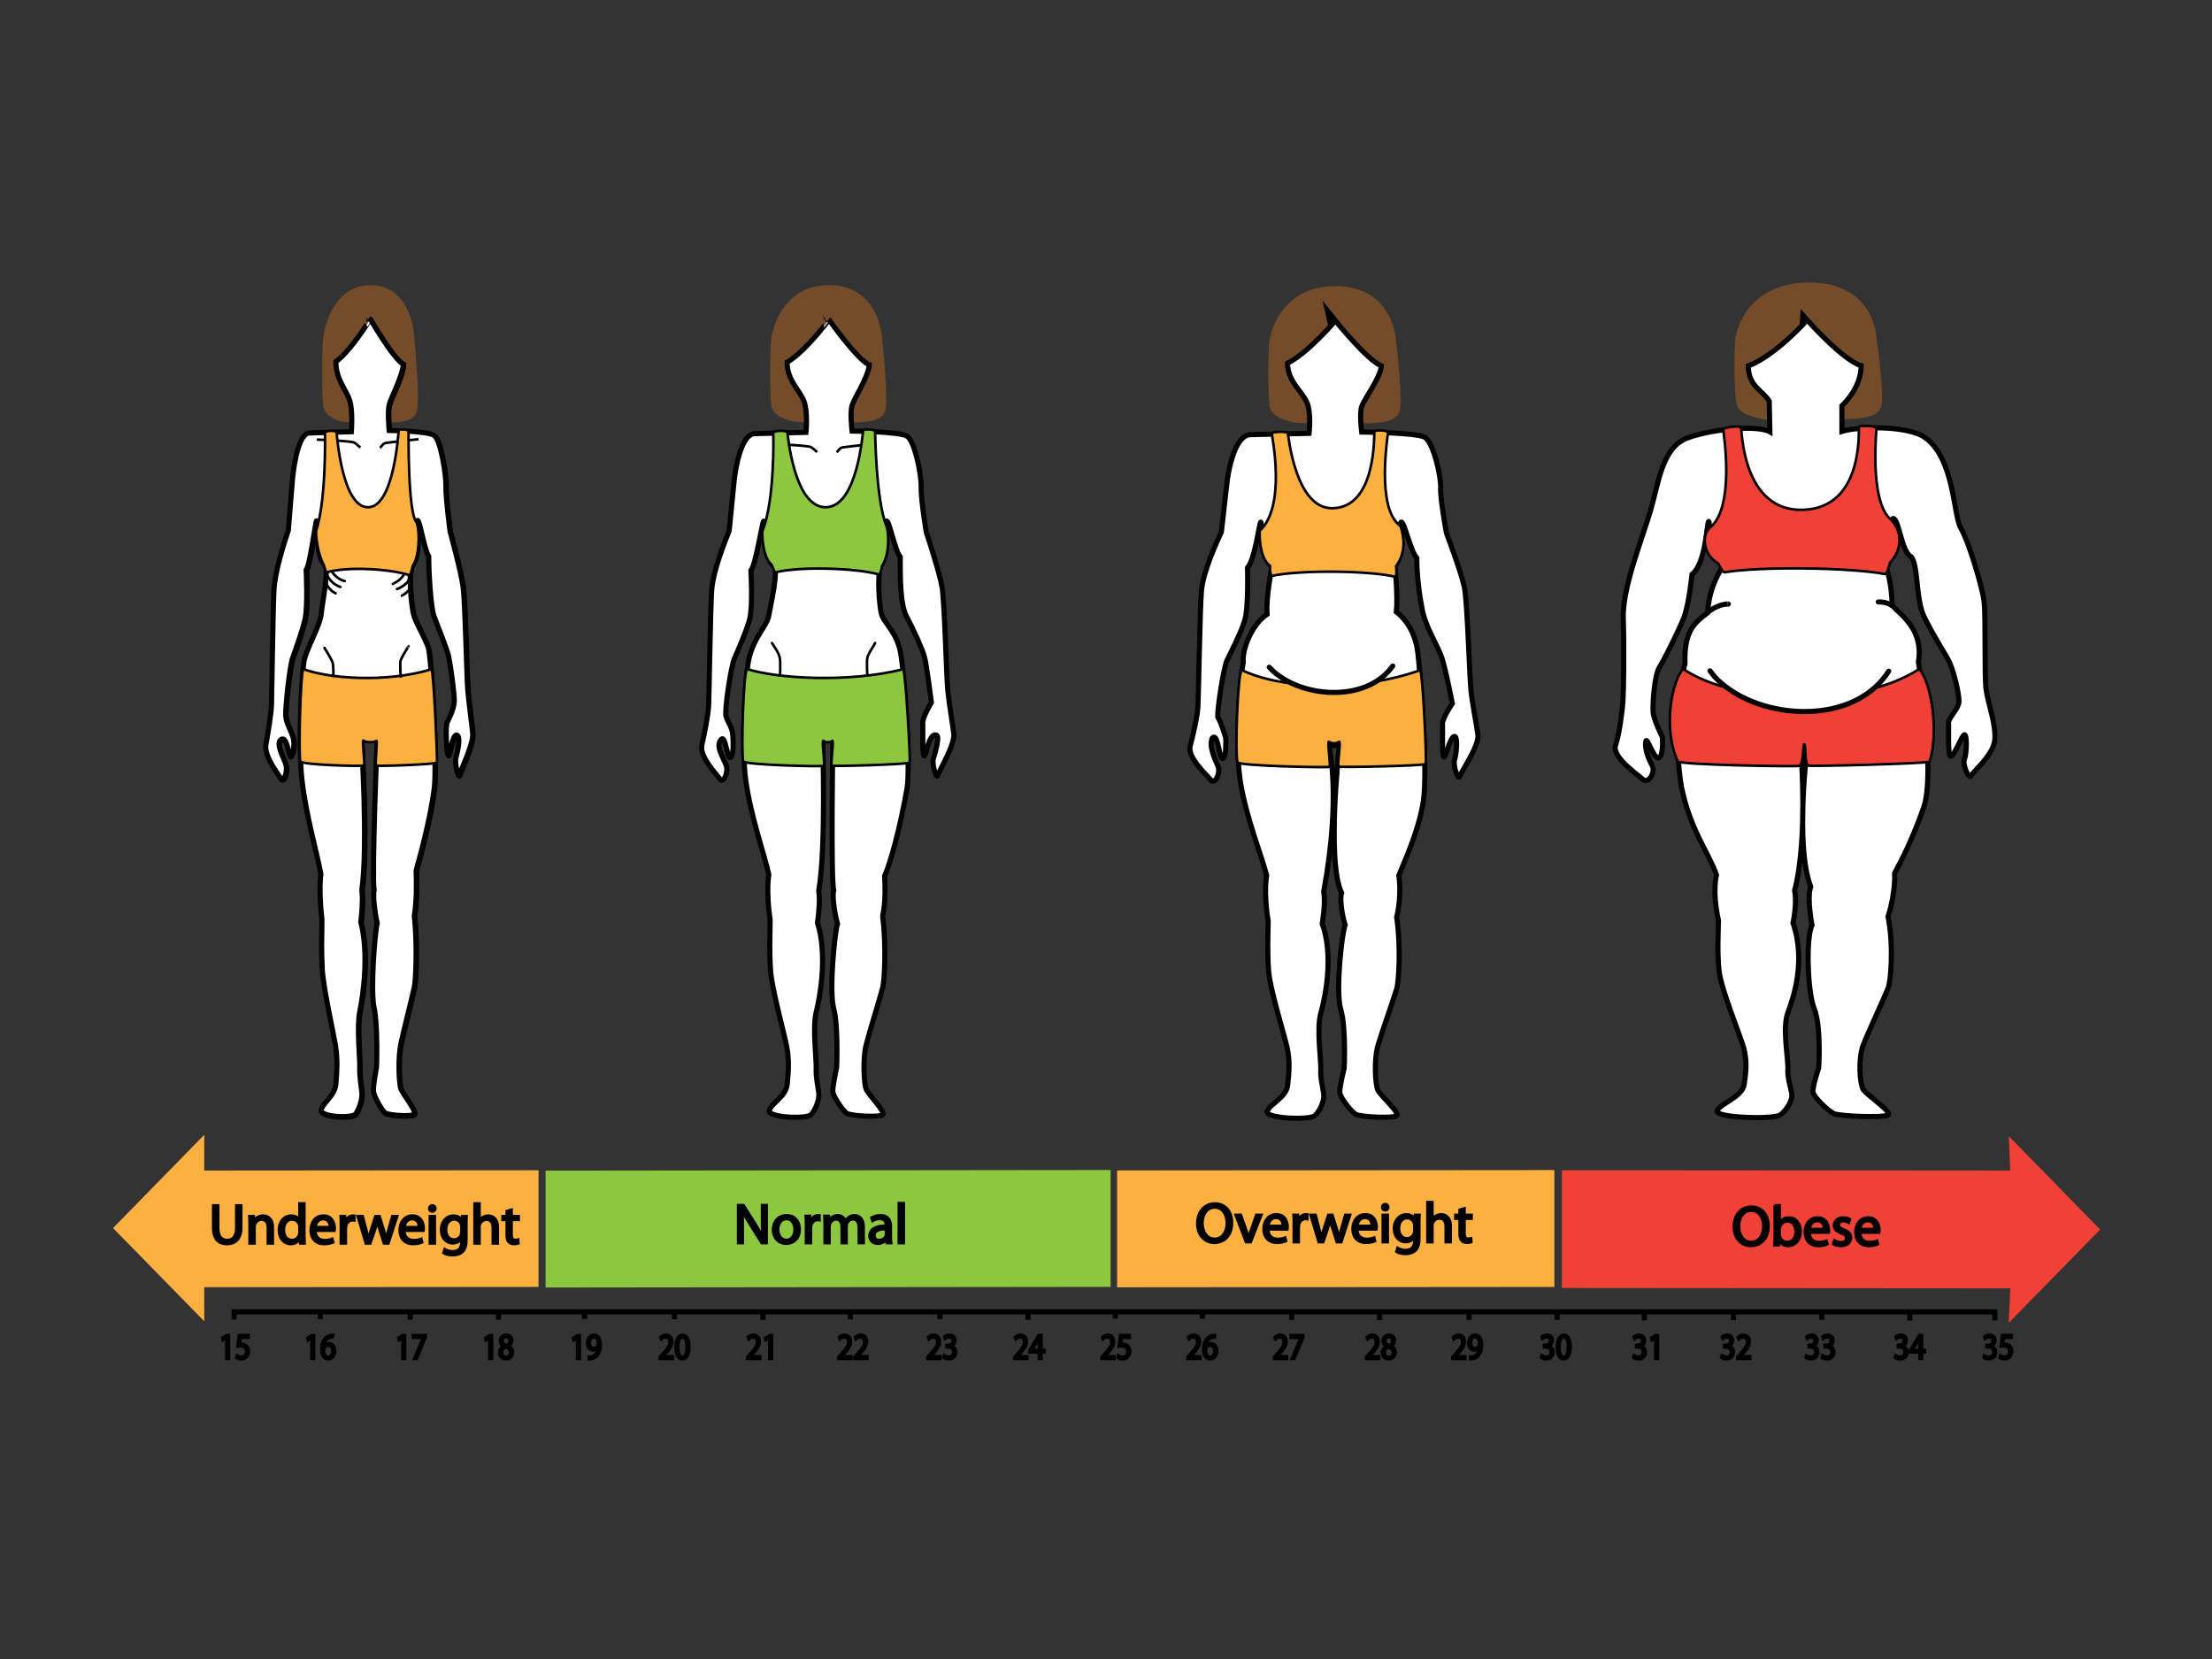 <?xml version="1.0" encoding="utf-8"?>
<!-- Generator: Adobe Illustrator 16.0.0, SVG Export Plug-In . SVG Version: 6.00 Build 0)  -->
<!DOCTYPE svg PUBLIC "-//W3C//DTD SVG 1.1//EN" "http://www.w3.org/Graphics/SVG/1.1/DTD/svg11.dtd">
<svg version="1.1" xmlns="http://www.w3.org/2000/svg" xmlns:xlink="http://www.w3.org/1999/xlink" x="0px" y="0px" width="864px"
	 height="648px" viewBox="0 0 864 648" enable-background="new 0 0 864 648" xml:space="preserve">
<rect x="0" y="0" width="864" height="648" fill="#333333" stroke="none"/>
<g id="ruler">
	<g id="numbers">
		<path stroke="#000000" stroke-miterlimit="10" d="M88.401,522.663h-0.024l-1.381,0.872l-0.208-0.958l1.736-1.086h0.917v9.293
			h-1.039V522.663z"/>
		<path stroke="#000000" stroke-miterlimit="10" d="M97.079,522.548h-3.031l-0.306,2.388c0.183-0.028,0.354-0.043,0.648-0.043
			c0.623,0,1.222,0.143,1.711,0.5c0.624,0.4,1.137,1.216,1.137,2.374c0,1.815-1.234,3.174-2.958,3.174
			c-0.868,0-1.589-0.286-1.98-0.572l0.269-0.958c0.33,0.229,0.978,0.516,1.711,0.516c1.002,0,1.882-0.772,1.87-2.017
			c0-1.201-0.697-2.044-2.273-2.044c-0.464,0-0.819,0.043-1.112,0.085l0.514-4.46h3.801V522.548z"/>
		<g>
			<path stroke="#000000" stroke-miterlimit="10" d="M121.651,522.663h-0.024l-1.381,0.872l-0.208-0.958l1.736-1.086h0.917v9.293
				h-1.039V522.663z"/>
			<path stroke="#000000" stroke-miterlimit="10" d="M130.121,522.376c-0.22-0.014-0.501,0.015-0.807,0.072
				c-1.699,0.314-2.579,1.744-2.762,3.288h0.024c0.379-0.601,1.051-1.087,1.931-1.087c1.405,0,2.396,1.201,2.396,3.003
				c0,1.716-0.99,3.288-2.652,3.288c-1.687,0-2.799-1.544-2.799-3.96c0-1.83,0.55-3.274,1.344-4.189
				c0.66-0.758,1.54-1.229,2.542-1.373c0.318-0.057,0.586-0.071,0.782-0.071V522.376z M129.815,527.739
				c0-1.33-0.647-2.131-1.638-2.131c-0.648,0-1.259,0.458-1.552,1.144c-0.061,0.144-0.11,0.314-0.11,0.544
				c0.012,1.529,0.623,2.673,1.76,2.673C129.192,529.968,129.815,529.068,129.815,527.739z"/>
		</g>
		<g>
			<path stroke="#000000" stroke-miterlimit="10" d="M157.163,522.663h-0.024l-1.381,0.872l-0.208-0.958l1.736-1.086h0.917v9.293
				h-1.039V522.663z"/>
			<path stroke="#000000" stroke-miterlimit="10" d="M166.257,521.491v0.829l-3.459,8.464h-1.112l3.447-8.221v-0.029h-3.887v-1.043
				H166.257z"/>
		</g>
		<g>
			<path stroke="#000000" stroke-miterlimit="10" d="M191.139,522.663h-0.024l-1.381,0.872l-0.208-0.958l1.736-1.086h0.917v9.293
				h-1.039V522.663z"/>
			<path stroke="#000000" stroke-miterlimit="10" d="M196.541,525.894c-0.892-0.486-1.271-1.287-1.271-2.088
				c0-1.473,1.063-2.473,2.469-2.473c1.54,0,2.322,1.115,2.322,2.287c0,0.786-0.342,1.645-1.32,2.173v0.043
				c0.99,0.458,1.601,1.287,1.601,2.402c0,1.63-1.186,2.702-2.701,2.702c-1.662,0-2.665-1.144-2.665-2.502
				c0-1.173,0.599-2.016,1.577-2.502L196.541,525.894z M199.254,528.368c0-1.115-0.672-1.673-1.748-2.03
				c-0.929,0.314-1.43,1.044-1.43,1.93c-0.037,0.93,0.574,1.759,1.589,1.759C198.631,530.026,199.254,529.326,199.254,528.368z
				 M196.297,523.721c-0.012,0.929,0.599,1.43,1.515,1.715c0.685-0.271,1.21-0.843,1.21-1.687c0-0.743-0.378-1.516-1.344-1.516
				C196.786,522.234,196.297,522.92,196.297,523.721z"/>
		</g>
		<g>
			<path stroke="#000000" stroke-miterlimit="10" d="M225.425,522.663H225.4l-1.381,0.872l-0.208-0.958l1.736-1.086h0.917v9.293
				h-1.039V522.663z"/>
			<path stroke="#000000" stroke-miterlimit="10" d="M229.984,529.897c0.232,0.029,0.501,0,0.868-0.043
				c0.624-0.1,1.21-0.386,1.662-0.9c0.526-0.558,0.905-1.373,1.051-2.459h-0.037c-0.44,0.629-1.076,0.986-1.882,0.986
				c-1.417,0-2.334-1.258-2.334-2.845c0-1.759,1.088-3.303,2.713-3.303s2.628,1.529,2.628,3.932c0,2.03-0.587,3.46-1.369,4.346
				c-0.611,0.701-1.454,1.13-2.31,1.244c-0.391,0.071-0.733,0.086-0.99,0.071V529.897z M230.375,524.564
				c0,1.158,0.599,1.974,1.528,1.974c0.721,0,1.283-0.415,1.564-0.973c0.061-0.129,0.098-0.257,0.098-0.472
				c0-1.587-0.501-2.803-1.638-2.803C231.023,522.291,230.375,523.235,230.375,524.564z"/>
		</g>
		<g>
			<path stroke="#000000" stroke-miterlimit="10" d="M257.7,530.784v-0.772l0.844-0.958c2.029-2.259,2.958-3.46,2.958-4.86
				c0-0.944-0.379-1.816-1.564-1.816c-0.721,0-1.32,0.43-1.687,0.787l-0.342-0.887c0.538-0.529,1.332-0.943,2.237-0.943
				c1.711,0,2.432,1.372,2.432,2.702c0,1.715-1.063,3.103-2.738,4.989l-0.624,0.687v0.028h3.557v1.044H257.7z"/>
			<path stroke="#000000" stroke-miterlimit="10" d="M269.262,526.037c0,3.16-1.015,4.904-2.762,4.904
				c-1.552,0-2.616-1.701-2.64-4.775c0-3.131,1.161-4.832,2.774-4.832C268.296,521.333,269.262,523.078,269.262,526.037z
				 M264.948,526.18c0,2.416,0.636,3.788,1.613,3.788c1.088,0,1.613-1.501,1.613-3.874c0-2.288-0.489-3.789-1.613-3.789
				C265.632,522.305,264.948,523.649,264.948,526.18z"/>
		</g>
		<g>
			<path stroke="#000000" stroke-miterlimit="10" d="M291.877,530.784v-0.772l0.844-0.958c2.029-2.259,2.958-3.46,2.958-4.86
				c0-0.944-0.379-1.816-1.564-1.816c-0.721,0-1.32,0.43-1.687,0.787l-0.342-0.887c0.538-0.529,1.332-0.943,2.237-0.943
				c1.711,0,2.432,1.372,2.432,2.702c0,1.715-1.063,3.103-2.738,4.989l-0.624,0.687v0.028h3.557v1.044H291.877z"/>
			<path stroke="#000000" stroke-miterlimit="10" d="M300.482,522.663h-0.024l-1.381,0.872l-0.208-0.958l1.736-1.086h0.917v9.293
				h-1.039V522.663z"/>
		</g>
		<g>
			<path stroke="#000000" stroke-miterlimit="10" d="M327.484,530.784v-0.772l0.844-0.958c2.029-2.259,2.958-3.46,2.958-4.86
				c0-0.944-0.379-1.816-1.564-1.816c-0.721,0-1.32,0.43-1.687,0.787l-0.342-0.887c0.538-0.529,1.332-0.943,2.237-0.943
				c1.711,0,2.432,1.372,2.432,2.702c0,1.715-1.063,3.103-2.738,4.989L329,529.711v0.028h3.557v1.044H327.484z"/>
			<path stroke="#000000" stroke-miterlimit="10" d="M333.754,530.784v-0.772l0.844-0.958c2.029-2.259,2.958-3.46,2.958-4.86
				c0-0.944-0.379-1.816-1.564-1.816c-0.721,0-1.32,0.43-1.687,0.787l-0.342-0.887c0.538-0.529,1.332-0.943,2.237-0.943
				c1.711,0,2.432,1.372,2.432,2.702c0,1.715-1.063,3.103-2.738,4.989l-0.624,0.687v0.028h3.557v1.044H333.754z"/>
		</g>
		<g>
			<path stroke="#000000" stroke-miterlimit="10" d="M362.275,530.784v-0.772l0.844-0.958c2.029-2.259,2.958-3.46,2.958-4.86
				c0-0.944-0.379-1.816-1.564-1.816c-0.721,0-1.32,0.43-1.687,0.787l-0.342-0.887c0.538-0.529,1.332-0.943,2.237-0.943
				c1.711,0,2.432,1.372,2.432,2.702c0,1.715-1.063,3.103-2.738,4.989l-0.624,0.687v0.028h3.557v1.044H362.275z"/>
			<path stroke="#000000" stroke-miterlimit="10" d="M368.802,529.354c0.306,0.215,1.002,0.572,1.76,0.572
				c1.369,0,1.809-1.016,1.796-1.802c-0.012-1.301-1.014-1.858-2.053-1.858h-0.599v-0.944h0.599c0.782,0,1.772-0.472,1.772-1.572
				c0-0.743-0.403-1.401-1.393-1.401c-0.636,0-1.247,0.329-1.589,0.615l-0.293-0.915c0.428-0.357,1.234-0.715,2.09-0.715
				c1.564,0,2.273,1.086,2.273,2.216c0,0.972-0.501,1.787-1.467,2.201v0.029c0.978,0.214,1.76,1.072,1.772,2.373
				c0,1.487-1.002,2.788-2.896,2.788c-0.893,0-1.675-0.329-2.066-0.629L368.802,529.354z"/>
		</g>
		<g>
			<path stroke="#000000" stroke-miterlimit="10" d="M396.2,530.784v-0.772l0.844-0.958c2.029-2.259,2.958-3.46,2.958-4.86
				c0-0.944-0.379-1.816-1.564-1.816c-0.721,0-1.32,0.43-1.687,0.787l-0.342-0.887c0.538-0.529,1.332-0.943,2.237-0.943
				c1.711,0,2.432,1.372,2.432,2.702c0,1.715-1.063,3.103-2.738,4.989l-0.624,0.687v0.028h3.557v1.044H396.2z"/>
			<path stroke="#000000" stroke-miterlimit="10" d="M405.794,530.784v-2.545h-3.691v-0.815l3.545-5.933h1.161v5.775h1.112v0.973
				h-1.112v2.545H405.794z M405.794,527.266v-3.103c0-0.485,0.012-0.972,0.037-1.458h-0.037c-0.245,0.543-0.44,0.943-0.66,1.373
				l-1.943,3.159v0.028H405.794z"/>
		</g>
		<g>
			<path stroke="#000000" stroke-miterlimit="10" d="M430.275,530.784v-0.772l0.844-0.958c2.029-2.259,2.958-3.46,2.958-4.86
				c0-0.944-0.379-1.816-1.564-1.816c-0.721,0-1.32,0.43-1.687,0.787l-0.342-0.887c0.538-0.529,1.332-0.943,2.237-0.943
				c1.711,0,2.433,1.372,2.433,2.702c0,1.715-1.064,3.103-2.738,4.989l-0.624,0.687v0.028h3.557v1.044H430.275z"/>
			<path stroke="#000000" stroke-miterlimit="10" d="M441.288,522.548h-3.031l-0.305,2.388c0.183-0.028,0.354-0.043,0.647-0.043
				c0.623,0,1.222,0.143,1.711,0.5c0.624,0.4,1.137,1.216,1.137,2.374c0,1.815-1.234,3.174-2.958,3.174
				c-0.867,0-1.589-0.286-1.98-0.572l0.27-0.958c0.33,0.229,0.978,0.516,1.711,0.516c1.002,0,1.883-0.772,1.87-2.017
				c0-1.201-0.696-2.044-2.273-2.044c-0.464,0-0.819,0.043-1.112,0.085l0.514-4.46h3.801V522.548z"/>
		</g>
		<g>
			<path stroke="#000000" stroke-miterlimit="10" d="M463.817,530.784v-0.772l0.844-0.958c2.028-2.259,2.957-3.46,2.957-4.86
				c0-0.944-0.379-1.816-1.564-1.816c-0.721,0-1.32,0.43-1.687,0.787l-0.343-0.887c0.538-0.529,1.332-0.943,2.237-0.943
				c1.711,0,2.433,1.372,2.433,2.702c0,1.715-1.064,3.103-2.738,4.989l-0.623,0.687v0.028h3.557v1.044H463.817z"/>
			<path stroke="#000000" stroke-miterlimit="10" d="M474.622,522.376c-0.221-0.014-0.502,0.015-0.807,0.072
				c-1.699,0.314-2.58,1.744-2.763,3.288h0.024c0.379-0.601,1.051-1.087,1.932-1.087c1.404,0,2.395,1.201,2.395,3.003
				c0,1.716-0.99,3.288-2.652,3.288c-1.686,0-2.799-1.544-2.799-3.96c0-1.83,0.551-3.274,1.345-4.189
				c0.66-0.758,1.54-1.229,2.542-1.373c0.318-0.057,0.587-0.071,0.783-0.071V522.376z M474.315,527.739
				c0-1.33-0.646-2.131-1.637-2.131c-0.648,0-1.26,0.458-1.553,1.144c-0.061,0.144-0.109,0.314-0.109,0.544
				c0.012,1.529,0.623,2.673,1.76,2.673C473.692,529.968,474.315,529.068,474.315,527.739z"/>
		</g>
		<g>
			<path stroke="#000000" stroke-miterlimit="10" d="M497.639,530.784v-0.772l0.844-0.958c2.029-2.259,2.957-3.46,2.957-4.86
				c0-0.944-0.379-1.816-1.564-1.816c-0.721,0-1.319,0.43-1.686,0.787l-0.343-0.887c0.538-0.529,1.332-0.943,2.237-0.943
				c1.711,0,2.432,1.372,2.432,2.702c0,1.715-1.063,3.103-2.738,4.989l-0.623,0.687v0.028h3.557v1.044H497.639z"/>
			<path stroke="#000000" stroke-miterlimit="10" d="M509.067,521.491v0.829l-3.459,8.464h-1.112l3.446-8.221v-0.029h-3.887v-1.043
				H509.067z"/>
		</g>
		<g>
			<path stroke="#000000" stroke-miterlimit="10" d="M533.611,530.784v-0.772l0.844-0.958c2.028-2.259,2.958-3.46,2.958-4.86
				c0-0.944-0.379-1.816-1.564-1.816c-0.722,0-1.32,0.43-1.688,0.787l-0.342-0.887c0.537-0.529,1.332-0.943,2.236-0.943
				c1.711,0,2.433,1.372,2.433,2.702c0,1.715-1.063,3.103-2.737,4.989l-0.624,0.687v0.028h3.557v1.044H533.611z"/>
			<path stroke="#000000" stroke-miterlimit="10" d="M541.348,525.894c-0.893-0.486-1.271-1.287-1.271-2.088
				c0-1.473,1.063-2.473,2.469-2.473c1.54,0,2.322,1.115,2.322,2.287c0,0.786-0.342,1.645-1.32,2.173v0.043
				c0.99,0.458,1.602,1.287,1.602,2.402c0,1.63-1.186,2.702-2.701,2.702c-1.662,0-2.664-1.144-2.664-2.502
				c0-1.173,0.599-2.016,1.576-2.502L541.348,525.894z M544.061,528.368c0-1.115-0.672-1.673-1.748-2.03
				c-0.929,0.314-1.43,1.044-1.43,1.93c-0.037,0.93,0.574,1.759,1.589,1.759C543.438,530.026,544.061,529.326,544.061,528.368z
				 M541.104,523.721c-0.013,0.929,0.598,1.43,1.515,1.715c0.685-0.271,1.21-0.843,1.21-1.687c0-0.743-0.379-1.516-1.344-1.516
				C541.592,522.234,541.104,522.92,541.104,523.721z"/>
		</g>
		<g>
			<path stroke="#000000" stroke-miterlimit="10" d="M567.292,530.784v-0.772l0.844-0.958c2.029-2.259,2.958-3.46,2.958-4.86
				c0-0.944-0.379-1.816-1.564-1.816c-0.722,0-1.319,0.43-1.687,0.787l-0.342-0.887c0.537-0.529,1.332-0.943,2.236-0.943
				c1.711,0,2.432,1.372,2.432,2.702c0,1.715-1.063,3.103-2.737,4.989l-0.624,0.687v0.028h3.557v1.044H567.292z"/>
			<path stroke="#000000" stroke-miterlimit="10" d="M574.186,529.897c0.232,0.029,0.5,0,0.867-0.043
				c0.623-0.1,1.21-0.386,1.662-0.9c0.525-0.558,0.904-1.373,1.051-2.459h-0.036c-0.44,0.629-1.075,0.986-1.882,0.986
				c-1.418,0-2.335-1.258-2.335-2.845c0-1.759,1.088-3.303,2.714-3.303c1.625,0,2.627,1.529,2.627,3.932
				c0,2.03-0.586,3.46-1.369,4.346c-0.61,0.701-1.453,1.13-2.309,1.244c-0.392,0.071-0.734,0.086-0.99,0.071V529.897z
				 M574.577,524.564c0,1.158,0.6,1.974,1.527,1.974c0.722,0,1.283-0.415,1.564-0.973c0.062-0.129,0.098-0.257,0.098-0.472
				c0-1.587-0.5-2.803-1.637-2.803C575.225,522.291,574.577,523.235,574.577,524.564z"/>
		</g>
		<g>
			<path stroke="#000000" stroke-miterlimit="10" d="M602.173,529.354c0.306,0.215,1.003,0.572,1.761,0.572
				c1.368,0,1.809-1.016,1.796-1.802c-0.013-1.301-1.015-1.858-2.054-1.858h-0.599v-0.944h0.599c0.783,0,1.772-0.472,1.772-1.572
				c0-0.743-0.403-1.401-1.394-1.401c-0.635,0-1.246,0.329-1.588,0.615l-0.294-0.915c0.428-0.357,1.234-0.715,2.09-0.715
				c1.564,0,2.273,1.086,2.273,2.216c0,0.972-0.501,1.787-1.467,2.201v0.029c0.978,0.214,1.761,1.072,1.772,2.373
				c0,1.487-1.002,2.788-2.896,2.788c-0.893,0-1.675-0.329-2.066-0.629L602.173,529.354z"/>
			<path stroke="#000000" stroke-miterlimit="10" d="M613.479,526.037c0,3.16-1.015,4.904-2.762,4.904
				c-1.553,0-2.616-1.701-2.641-4.775c0-3.131,1.161-4.832,2.774-4.832C612.513,521.333,613.479,523.078,613.479,526.037z
				 M609.165,526.18c0,2.416,0.636,3.788,1.613,3.788c1.088,0,1.613-1.501,1.613-3.874c0-2.288-0.488-3.789-1.613-3.789
				C609.849,522.305,609.165,523.649,609.165,526.18z"/>
		</g>
		<g>
			<path stroke="#000000" stroke-miterlimit="10" d="M638.18,529.354c0.306,0.215,1.002,0.572,1.76,0.572
				c1.369,0,1.809-1.016,1.797-1.802c-0.012-1.301-1.014-1.858-2.053-1.858h-0.6v-0.944h0.6c0.781,0,1.771-0.472,1.771-1.572
				c0-0.743-0.403-1.401-1.393-1.401c-0.637,0-1.247,0.329-1.59,0.615l-0.293-0.915c0.428-0.357,1.234-0.715,2.09-0.715
				c1.564,0,2.273,1.086,2.273,2.216c0,0.972-0.501,1.787-1.467,2.201v0.029c0.979,0.214,1.76,1.072,1.772,2.373
				c0,1.487-1.003,2.788-2.896,2.788c-0.893,0-1.675-0.329-2.065-0.629L638.18,529.354z"/>
			<path stroke="#000000" stroke-miterlimit="10" d="M646.528,522.663h-0.024l-1.381,0.872l-0.208-0.958l1.736-1.086h0.916v9.293
				h-1.039V522.663z"/>
		</g>
		<g>
			<path stroke="#000000" stroke-miterlimit="10" d="M672.551,529.354c0.305,0.215,1.002,0.572,1.76,0.572
				c1.369,0,1.809-1.016,1.797-1.802c-0.013-1.301-1.015-1.858-2.054-1.858h-0.599v-0.944h0.599c0.782,0,1.772-0.472,1.772-1.572
				c0-0.743-0.404-1.401-1.394-1.401c-0.636,0-1.247,0.329-1.589,0.615l-0.293-0.915c0.428-0.357,1.234-0.715,2.09-0.715
				c1.564,0,2.273,1.086,2.273,2.216c0,0.972-0.502,1.787-1.467,2.201v0.029c0.978,0.214,1.76,1.072,1.771,2.373
				c0,1.487-1.002,2.788-2.896,2.788c-0.893,0-1.674-0.329-2.065-0.629L672.551,529.354z"/>
			<path stroke="#000000" stroke-miterlimit="10" d="M678.564,530.784v-0.772l0.844-0.958c2.028-2.259,2.958-3.46,2.958-4.86
				c0-0.944-0.379-1.816-1.564-1.816c-0.722,0-1.32,0.43-1.688,0.787l-0.342-0.887c0.537-0.529,1.332-0.943,2.236-0.943
				c1.711,0,2.433,1.372,2.433,2.702c0,1.715-1.063,3.103-2.737,4.989l-0.624,0.687v0.028h3.557v1.044H678.564z"/>
		</g>
		<g>
			<path stroke="#000000" stroke-miterlimit="10" d="M705.532,529.354c0.305,0.215,1.002,0.572,1.76,0.572
				c1.369,0,1.809-1.016,1.797-1.802c-0.013-1.301-1.015-1.858-2.054-1.858h-0.599v-0.944h0.599c0.782,0,1.772-0.472,1.772-1.572
				c0-0.743-0.404-1.401-1.394-1.401c-0.636,0-1.247,0.329-1.589,0.615l-0.293-0.915c0.428-0.357,1.234-0.715,2.09-0.715
				c1.564,0,2.273,1.086,2.273,2.216c0,0.972-0.502,1.787-1.467,2.201v0.029c0.978,0.214,1.76,1.072,1.771,2.373
				c0,1.487-1.002,2.788-2.896,2.788c-0.893,0-1.674-0.329-2.065-0.629L705.532,529.354z"/>
			<path stroke="#000000" stroke-miterlimit="10" d="M711.801,529.354c0.306,0.215,1.002,0.572,1.76,0.572
				c1.369,0,1.809-1.016,1.797-1.802c-0.012-1.301-1.014-1.858-2.053-1.858h-0.6v-0.944h0.6c0.781,0,1.771-0.472,1.771-1.572
				c0-0.743-0.403-1.401-1.393-1.401c-0.637,0-1.247,0.329-1.59,0.615l-0.293-0.915c0.428-0.357,1.234-0.715,2.09-0.715
				c1.564,0,2.273,1.086,2.273,2.216c0,0.972-0.501,1.787-1.467,2.201v0.029c0.979,0.214,1.76,1.072,1.772,2.373
				c0,1.487-1.003,2.788-2.896,2.788c-0.893,0-1.675-0.329-2.065-0.629L711.801,529.354z"/>
		</g>
		<g>
			<path stroke="#000000" stroke-miterlimit="10" d="M740.399,529.354c0.306,0.215,1.002,0.572,1.76,0.572
				c1.369,0,1.809-1.016,1.797-1.802c-0.012-1.301-1.014-1.858-2.053-1.858h-0.6v-0.944h0.6c0.781,0,1.771-0.472,1.771-1.572
				c0-0.743-0.403-1.401-1.393-1.401c-0.637,0-1.247,0.329-1.59,0.615l-0.293-0.915c0.428-0.357,1.234-0.715,2.09-0.715
				c1.564,0,2.273,1.086,2.273,2.216c0,0.972-0.501,1.787-1.467,2.201v0.029c0.979,0.214,1.76,1.072,1.772,2.373
				c0,1.487-1.003,2.788-2.896,2.788c-0.893,0-1.675-0.329-2.065-0.629L740.399,529.354z"/>
			<path stroke="#000000" stroke-miterlimit="10" d="M749.737,530.784v-2.545h-3.691v-0.815l3.545-5.933h1.161v5.775h1.112v0.973
				h-1.112v2.545H749.737z M749.737,527.266v-3.103c0-0.485,0.012-0.972,0.037-1.458h-0.037c-0.244,0.543-0.439,0.943-0.66,1.373
				l-1.943,3.159v0.028H749.737z"/>
		</g>
		<g>
			<path stroke="#000000" stroke-miterlimit="10" d="M775.023,529.354c0.307,0.215,1.003,0.572,1.761,0.572
				c1.368,0,1.809-1.016,1.796-1.802c-0.012-1.301-1.014-1.858-2.053-1.858h-0.6v-0.944h0.6c0.782,0,1.771-0.472,1.771-1.572
				c0-0.743-0.402-1.401-1.393-1.401c-0.636,0-1.246,0.329-1.589,0.615l-0.294-0.915c0.428-0.357,1.234-0.715,2.09-0.715
				c1.564,0,2.273,1.086,2.273,2.216c0,0.972-0.5,1.787-1.467,2.201v0.029c0.979,0.214,1.761,1.072,1.773,2.373
				c0,1.487-1.003,2.788-2.896,2.788c-0.893,0-1.676-0.329-2.066-0.629L775.023,529.354z"/>
			<path stroke="#000000" stroke-miterlimit="10" d="M785.779,522.548h-3.031l-0.305,2.388c0.183-0.028,0.354-0.043,0.647-0.043
				c0.623,0,1.222,0.143,1.711,0.5c0.624,0.4,1.137,1.216,1.137,2.374c0,1.815-1.234,3.174-2.958,3.174
				c-0.867,0-1.589-0.286-1.98-0.572l0.27-0.958c0.33,0.229,0.979,0.516,1.711,0.516c1.002,0,1.883-0.772,1.87-2.017
				c0-1.201-0.696-2.044-2.273-2.044c-0.464,0-0.819,0.043-1.112,0.085l0.514-4.46h3.801V522.548z"/>
		</g>
	</g>
	<g>
		<g>
			<polyline fill="none" stroke="#000000" stroke-width="2" stroke-miterlimit="10" points="91.443,515.371 91.443,512.402 
				779.151,512.402 779.151,515.736 			"/>
			
				<line fill="none" stroke="#000000" stroke-width="2" stroke-miterlimit="10" x1="125.139" y1="511.985" x2="125.139" y2="515.235"/>
			
				<line fill="none" stroke="#000000" stroke-width="2" stroke-miterlimit="10" x1="160.202" y1="512.235" x2="160.202" y2="515.485"/>
			
				<line fill="none" stroke="#000000" stroke-width="2" stroke-miterlimit="10" x1="194.702" y1="512.235" x2="194.702" y2="515.485"/>
			
				<line fill="none" stroke="#000000" stroke-width="2" stroke-miterlimit="10" x1="228.327" y1="511.922" x2="228.327" y2="515.172"/>
			
				<line fill="none" stroke="#000000" stroke-width="2" stroke-miterlimit="10" x1="263.452" y1="512.047" x2="263.452" y2="515.297"/>
			
				<line fill="none" stroke="#000000" stroke-width="2" stroke-miterlimit="10" x1="298.014" y1="512.297" x2="298.014" y2="515.547"/>
			
				<line fill="none" stroke="#000000" stroke-width="2" stroke-miterlimit="10" x1="332.139" y1="512.11" x2="332.139" y2="515.36"/>
			
				<line fill="none" stroke="#000000" stroke-width="2" stroke-miterlimit="10" x1="367.139" y1="511.985" x2="367.139" y2="515.235"/>
			
				<line fill="none" stroke="#000000" stroke-width="2" stroke-miterlimit="10" x1="401.514" y1="512.297" x2="401.514" y2="515.547"/>
			
				<line fill="none" stroke="#000000" stroke-width="2" stroke-miterlimit="10" x1="435.639" y1="511.797" x2="435.639" y2="515.047"/>
			
				<line fill="none" stroke="#000000" stroke-width="2" stroke-miterlimit="10" x1="504.514" y1="512.297" x2="504.514" y2="515.547"/>
			
				<line fill="none" stroke="#000000" stroke-width="2" stroke-miterlimit="10" x1="538.889" y1="512.36" x2="538.889" y2="515.61"/>
			
				<line fill="none" stroke="#000000" stroke-width="2" stroke-miterlimit="10" x1="573.827" y1="512.297" x2="573.827" y2="515.547"/>
			
				<line fill="none" stroke="#000000" stroke-width="2" stroke-miterlimit="10" x1="608.202" y1="512.297" x2="608.202" y2="515.547"/>
			
				<line fill="none" stroke="#000000" stroke-width="2" stroke-miterlimit="10" x1="642.327" y1="512.485" x2="642.327" y2="515.735"/>
			
				<line fill="none" stroke="#000000" stroke-width="2" stroke-miterlimit="10" x1="677.077" y1="512.422" x2="677.077" y2="515.672"/>
			
				<line fill="none" stroke="#000000" stroke-width="2" stroke-miterlimit="10" x1="711.639" y1="512.297" x2="711.639" y2="515.547"/>
			
				<line fill="none" stroke="#000000" stroke-width="2" stroke-miterlimit="10" x1="745.952" y1="512.547" x2="745.952" y2="515.797"/>
		</g>
		
			<line fill="none" stroke="#000000" stroke-width="2" stroke-miterlimit="10" x1="469.639" y1="511.813" x2="469.639" y2="515.063"/>
	</g>
</g>
<g id="arrows">
	<polygon fill="#FBB040" stroke="#FBB040" stroke-miterlimit="10" points="44.85,479.674 79.287,514.861 79.287,502.279 
		209.85,502.173 209.85,457.597 79.287,457.703 79.287,444.485 	"/>
	<polygon fill="#EF4136" stroke="#EF4136" stroke-miterlimit="10" points="819.608,480.259 785.186,445.058 785.756,457.724 
		610.573,457.587 610.573,502.585 785.756,502.722 785.155,515.434 	"/>
	<polygon fill="#FBB040" stroke="#FBB040" stroke-miterlimit="10" points="606.637,502.183 436.831,502.32 436.831,457.661 
		606.637,457.524 	"/>
	<polygon fill="#8DC63F" stroke="#8DC63F" stroke-miterlimit="10" points="433.304,502.154 213.6,502.4 213.6,457.741 
		433.304,457.495 	"/>
	<g id="text_1_">
		<g>
			<path stroke="#000000" stroke-miterlimit="10" d="M85.221,470.843v8.808c0,3.303,1.476,4.712,3.457,4.712
				c2.18,0,3.611-1.453,3.611-4.712v-8.808h1.938v8.676c0,4.558-2.4,6.407-5.615,6.407c-3.039,0-5.329-1.718-5.329-6.341v-8.742
				H85.221z"/>
			<path stroke="#000000" stroke-miterlimit="10" d="M97.481,477.912c0-1.123-0.022-2.004-0.088-2.885h1.718l0.11,1.762h0.044
				c0.529-0.991,1.762-1.981,3.523-1.981c1.476,0,3.765,0.881,3.765,4.535v6.342h-1.938v-6.144c0-1.717-0.639-3.148-2.466-3.148
				c-1.255,0-2.246,0.903-2.598,1.981c-0.088,0.242-0.132,0.573-0.132,0.903v6.407h-1.938V477.912z"/>
			<path stroke="#000000" stroke-miterlimit="10" d="M118.88,470.051v12.881c0,0.946,0.044,2.025,0.088,2.752h-1.717l-0.088-1.85
				h-0.066c-0.572,1.189-1.85,2.092-3.589,2.092c-2.576,0-4.58-2.18-4.58-5.417c-0.022-3.545,2.202-5.702,4.778-5.702
				c1.651,0,2.73,0.771,3.215,1.607h0.044v-6.363H118.88z M116.965,479.365c0-0.242-0.022-0.572-0.088-0.814
				c-0.286-1.211-1.343-2.224-2.796-2.224c-2.003,0-3.192,1.761-3.192,4.095c0,2.158,1.079,3.941,3.148,3.941
				c1.299,0,2.488-0.881,2.84-2.312c0.066-0.265,0.088-0.528,0.088-0.837V479.365z"/>
			<path stroke="#000000" stroke-miterlimit="10" d="M123.193,480.708c0.044,2.62,1.696,3.699,3.655,3.699
				c1.387,0,2.246-0.242,2.951-0.55l0.352,1.387c-0.683,0.309-1.872,0.683-3.567,0.683c-3.281,0-5.24-2.18-5.24-5.395
				s1.894-5.725,4.998-5.725c3.501,0,4.404,3.038,4.404,4.998c0,0.396-0.022,0.683-0.066,0.902H123.193z M128.874,479.321
				c0.022-1.211-0.507-3.127-2.687-3.127c-1.981,0-2.818,1.784-2.972,3.127H128.874z"/>
			<path stroke="#000000" stroke-miterlimit="10" d="M133.143,478.352c0-1.255-0.022-2.334-0.088-3.325h1.696l0.088,2.114h0.066
				c0.484-1.432,1.673-2.334,2.973-2.334c0.198,0,0.352,0.021,0.528,0.044v1.827c-0.198-0.044-0.396-0.044-0.661-0.044
				c-1.365,0-2.334,1.013-2.598,2.466c-0.044,0.265-0.066,0.595-0.066,0.903v5.681h-1.938V478.352z"/>
			<path stroke="#000000" stroke-miterlimit="10" d="M141.662,475.027l1.431,5.417c0.286,1.188,0.573,2.29,0.771,3.391h0.066
				c0.242-1.079,0.594-2.224,0.947-3.369l1.739-5.438h1.629l1.651,5.329c0.396,1.276,0.705,2.399,0.947,3.479h0.066
				c0.176-1.079,0.462-2.202,0.815-3.457l1.519-5.351h1.916l-3.435,10.657h-1.762l-1.629-5.086
				c-0.375-1.189-0.683-2.246-0.947-3.501h-0.044c-0.264,1.276-0.594,2.378-0.969,3.522l-1.717,5.064h-1.762l-3.214-10.657H141.662z
				"/>
			<path stroke="#000000" stroke-miterlimit="10" d="M157.951,480.708c0.044,2.62,1.696,3.699,3.655,3.699
				c1.387,0,2.246-0.242,2.951-0.55l0.352,1.387c-0.683,0.309-1.872,0.683-3.567,0.683c-3.281,0-5.24-2.18-5.24-5.395
				s1.894-5.725,4.998-5.725c3.501,0,4.404,3.038,4.404,4.998c0,0.396-0.022,0.683-0.066,0.902H157.951z M163.632,479.321
				c0.022-1.211-0.507-3.127-2.687-3.127c-1.981,0-2.818,1.784-2.972,3.127H163.632z"/>
			<path stroke="#000000" stroke-miterlimit="10" d="M170.059,472.033c0,0.66-0.462,1.188-1.233,1.188
				c-0.705,0-1.167-0.528-1.167-1.188s0.484-1.211,1.211-1.211C169.574,470.822,170.059,471.35,170.059,472.033z M167.901,485.684
				v-10.657h1.938v10.657H167.901z"/>
			<path stroke="#000000" stroke-miterlimit="10" d="M182.167,484.121c0,2.466-0.506,3.941-1.52,4.889
				c-1.057,0.946-2.554,1.276-3.897,1.276c-1.277,0-2.687-0.308-3.545-0.881l0.484-1.497c0.705,0.463,1.805,0.859,3.126,0.859
				c1.981,0,3.435-1.035,3.435-3.743v-1.167h-0.044c-0.572,0.99-1.739,1.783-3.391,1.783c-2.642,0-4.536-2.246-4.536-5.196
				c0-3.611,2.356-5.637,4.822-5.637c1.85,0,2.84,0.946,3.325,1.827h0.044l0.066-1.607h1.717c-0.066,0.749-0.088,1.63-0.088,2.907
				V484.121z M180.229,479.233c0-0.33-0.022-0.617-0.11-0.859c-0.353-1.145-1.277-2.069-2.708-2.069c-1.849,0-3.17,1.563-3.17,4.029
				c0,2.092,1.079,3.831,3.148,3.831c1.211,0,2.29-0.748,2.687-1.981c0.11-0.33,0.154-0.704,0.154-1.035V479.233z"/>
			<path stroke="#000000" stroke-miterlimit="10" d="M185.357,470.051h1.938v6.671h0.044c0.309-0.55,0.793-1.057,1.387-1.387
				c0.573-0.33,1.255-0.528,1.982-0.528c1.431,0,3.721,0.881,3.721,4.535v6.342h-1.938v-6.121c0-1.718-0.639-3.148-2.466-3.148
				c-1.255,0-2.224,0.881-2.598,1.915c-0.11,0.286-0.132,0.573-0.132,0.925v6.43h-1.938V470.051z"/>
			<path stroke="#000000" stroke-miterlimit="10" d="M199.82,472.473v2.554h2.774v1.476h-2.774v5.747
				c0,1.321,0.374,2.069,1.453,2.069c0.528,0,0.837-0.044,1.123-0.132l0.088,1.475c-0.374,0.133-0.969,0.265-1.717,0.265
				c-0.903,0-1.629-0.309-2.092-0.814c-0.528-0.595-0.749-1.541-0.749-2.797v-5.813h-1.651v-1.476h1.651v-1.981L199.82,472.473z"/>
		</g>
		<g>
			<path stroke="#000000" stroke-miterlimit="10" d="M288.31,485.563v-14.841h2.114l4.734,7.509c1.079,1.739,1.96,3.303,2.643,4.822
				l0.066-0.022c-0.176-1.981-0.22-3.787-0.22-6.099v-6.21h1.806v14.841h-1.938l-4.712-7.53c-1.035-1.651-2.025-3.347-2.752-4.954
				l-0.066,0.021c0.11,1.872,0.132,3.655,0.132,6.121v6.342H288.31z"/>
			<path stroke="#000000" stroke-miterlimit="10" d="M312.373,480.146c0,3.941-2.752,5.659-5.307,5.659
				c-2.862,0-5.108-2.113-5.108-5.482c0-3.545,2.356-5.637,5.284-5.637C310.303,474.686,312.373,476.91,312.373,480.146z
				 M303.939,480.256c0,2.334,1.321,4.096,3.215,4.096c1.85,0,3.236-1.739,3.236-4.14c0-1.806-0.902-4.073-3.192-4.073
				C304.93,476.139,303.939,478.252,303.939,480.256z"/>
			<path stroke="#000000" stroke-miterlimit="10" d="M314.814,478.231c0-1.255-0.022-2.334-0.088-3.325h1.696l0.088,2.114h0.066
				c0.484-1.432,1.673-2.334,2.973-2.334c0.198,0,0.353,0.021,0.528,0.044v1.827c-0.198-0.044-0.396-0.044-0.661-0.044
				c-1.365,0-2.333,1.013-2.598,2.466c-0.044,0.265-0.066,0.595-0.066,0.903v5.681h-1.938V478.231z"/>
			<path stroke="#000000" stroke-miterlimit="10" d="M322.1,477.791c0-1.123-0.044-2.004-0.088-2.885h1.696l0.088,1.74h0.066
				c0.595-1.014,1.585-1.96,3.369-1.96c1.431,0,2.532,0.881,2.994,2.136h0.044c0.33-0.616,0.771-1.057,1.211-1.388
				c0.638-0.484,1.321-0.748,2.334-0.748c1.431,0,3.523,0.925,3.523,4.624v6.253h-1.894v-6.011c0-2.07-0.771-3.281-2.312-3.281
				c-1.123,0-1.96,0.814-2.312,1.739c-0.088,0.287-0.154,0.617-0.154,0.969v6.584h-1.894v-6.386c0-1.695-0.749-2.906-2.224-2.906
				c-1.189,0-2.092,0.969-2.4,1.938c-0.11,0.265-0.154,0.617-0.154,0.947v6.407H322.1V477.791z"/>
			<path stroke="#000000" stroke-miterlimit="10" d="M347.945,483.009c0,0.925,0.044,1.827,0.154,2.554h-1.739l-0.154-1.343h-0.066
				c-0.595,0.836-1.739,1.585-3.259,1.585c-2.158,0-3.259-1.52-3.259-3.061c0-2.576,2.29-3.985,6.408-3.963v-0.221
				c0-0.858-0.242-2.466-2.422-2.444c-1.013,0-2.047,0.286-2.796,0.793l-0.44-1.299c0.881-0.551,2.18-0.925,3.523-0.925
				c3.259,0,4.052,2.224,4.052,4.338V483.009z M346.074,480.125c-2.114-0.044-4.514,0.33-4.514,2.4c0,1.276,0.836,1.849,1.805,1.849
				c1.409,0,2.312-0.88,2.62-1.783c0.066-0.22,0.088-0.44,0.088-0.616V480.125z"/>
			<path stroke="#000000" stroke-miterlimit="10" d="M351.069,469.93h1.938v15.633h-1.938V469.93z"/>
		</g>
		<g>
			<path stroke="#000000" stroke-miterlimit="10" d="M481.219,477.614c0,5.086-3.104,7.816-6.891,7.816
				c-3.941,0-6.672-3.061-6.672-7.553c0-4.712,2.906-7.794,6.869-7.794C478.6,470.083,481.219,473.188,481.219,477.614z
				 M469.682,477.833c0,3.193,1.717,6.033,4.756,6.033s4.756-2.796,4.756-6.165c0-2.973-1.541-6.055-4.734-6.055
				C471.268,471.647,469.682,474.597,469.682,477.833z"/>
			<path stroke="#000000" stroke-miterlimit="10" d="M484.696,474.531l2.092,5.968c0.352,0.99,0.639,1.871,0.857,2.752h0.066
				c0.242-0.881,0.551-1.762,0.902-2.752l2.07-5.968h2.025l-4.184,10.657h-1.85l-4.051-10.657H484.696z"/>
			<path stroke="#000000" stroke-miterlimit="10" d="M495.393,480.211c0.045,2.62,1.695,3.699,3.656,3.699
				c1.387,0,2.246-0.242,2.949-0.55l0.354,1.387c-0.684,0.309-1.873,0.683-3.568,0.683c-3.279,0-5.24-2.18-5.24-5.395
				s1.895-5.725,4.998-5.725c3.502,0,4.404,3.038,4.404,4.998c0,0.396-0.021,0.683-0.066,0.902H495.393z M501.075,478.825
				c0.021-1.211-0.508-3.127-2.688-3.127c-1.98,0-2.818,1.784-2.971,3.127H501.075z"/>
			<path stroke="#000000" stroke-miterlimit="10" d="M505.342,477.856c0-1.255-0.021-2.334-0.088-3.325h1.695l0.088,2.114h0.066
				c0.484-1.432,1.674-2.334,2.973-2.334c0.199,0,0.354,0.021,0.529,0.044v1.827c-0.199-0.044-0.396-0.044-0.662-0.044
				c-1.363,0-2.332,1.013-2.598,2.466c-0.043,0.265-0.066,0.595-0.066,0.903v5.681h-1.938V477.856z"/>
			<path stroke="#000000" stroke-miterlimit="10" d="M513.862,474.531l1.432,5.417c0.285,1.188,0.572,2.29,0.771,3.391h0.064
				c0.242-1.079,0.596-2.224,0.947-3.369l1.74-5.438h1.629l1.65,5.329c0.396,1.276,0.705,2.399,0.947,3.479h0.066
				c0.176-1.079,0.463-2.202,0.814-3.457l1.52-5.351h1.916l-3.436,10.657h-1.762l-1.629-5.086c-0.375-1.189-0.682-2.246-0.947-3.501
				h-0.043c-0.266,1.276-0.596,2.378-0.969,3.522l-1.719,5.064h-1.762l-3.213-10.657H513.862z"/>
			<path stroke="#000000" stroke-miterlimit="10" d="M530.151,480.211c0.045,2.62,1.697,3.699,3.656,3.699
				c1.387,0,2.246-0.242,2.951-0.55l0.352,1.387c-0.684,0.309-1.871,0.683-3.566,0.683c-3.281,0-5.24-2.18-5.24-5.395
				s1.893-5.725,4.998-5.725c3.5,0,4.402,3.038,4.402,4.998c0,0.396-0.021,0.683-0.066,0.902H530.151z M535.833,478.825
				c0.021-1.211-0.506-3.127-2.686-3.127c-1.982,0-2.818,1.784-2.973,3.127H535.833z"/>
			<path stroke="#000000" stroke-miterlimit="10" d="M542.258,471.537c0,0.66-0.461,1.188-1.232,1.188
				c-0.705,0-1.166-0.528-1.166-1.188s0.484-1.211,1.211-1.211C541.774,470.326,542.258,470.854,542.258,471.537z M540.102,485.188
				v-10.657h1.938v10.657H540.102z"/>
			<path stroke="#000000" stroke-miterlimit="10" d="M554.368,483.625c0,2.466-0.506,3.941-1.52,4.889
				c-1.057,0.946-2.555,1.276-3.896,1.276c-1.277,0-2.688-0.308-3.545-0.881l0.484-1.497c0.705,0.463,1.805,0.859,3.127,0.859
				c1.98,0,3.434-1.035,3.434-3.743v-1.167h-0.043c-0.572,0.99-1.74,1.783-3.391,1.783c-2.643,0-4.537-2.246-4.537-5.196
				c0-3.611,2.357-5.637,4.822-5.637c1.85,0,2.84,0.946,3.324,1.827h0.045l0.066-1.607h1.717c-0.066,0.749-0.088,1.63-0.088,2.907
				V483.625z M552.43,478.737c0-0.33-0.021-0.617-0.109-0.859c-0.354-1.145-1.277-2.069-2.709-2.069c-1.85,0-3.17,1.563-3.17,4.029
				c0,2.092,1.078,3.831,3.148,3.831c1.211,0,2.289-0.748,2.686-1.981c0.109-0.33,0.154-0.704,0.154-1.035V478.737z"/>
			<path stroke="#000000" stroke-miterlimit="10" d="M557.557,469.555h1.938v6.671h0.045c0.309-0.55,0.793-1.057,1.387-1.387
				c0.572-0.33,1.256-0.528,1.982-0.528c1.43,0,3.721,0.881,3.721,4.535v6.342h-1.938v-6.121c0-1.718-0.639-3.148-2.467-3.148
				c-1.256,0-2.225,0.881-2.598,1.915c-0.111,0.286-0.133,0.573-0.133,0.925v6.43h-1.938V469.555z"/>
			<path stroke="#000000" stroke-miterlimit="10" d="M572.02,471.977v2.554h2.775v1.476h-2.775v5.747
				c0,1.321,0.375,2.069,1.453,2.069c0.529,0,0.838-0.044,1.123-0.132l0.088,1.475c-0.373,0.133-0.969,0.265-1.717,0.265
				c-0.902,0-1.629-0.309-2.092-0.814c-0.527-0.595-0.748-1.541-0.748-2.797v-5.813h-1.652v-1.476h1.652v-1.981L572.02,471.977z"/>
		</g>
		<g>
			<path stroke="#000000" stroke-miterlimit="10" d="M690.79,478.854c0,5.086-3.104,7.816-6.891,7.816
				c-3.941,0-6.672-3.061-6.672-7.553c0-4.712,2.906-7.794,6.869-7.794C688.17,471.324,690.79,474.428,690.79,478.854z
				 M679.252,479.074c0,3.193,1.717,6.033,4.756,6.033s4.756-2.796,4.756-6.165c0-2.973-1.541-6.055-4.734-6.055
				C680.838,472.887,679.252,475.837,679.252,479.074z"/>
			<path stroke="#000000" stroke-miterlimit="10" d="M693.209,470.795h1.914v6.693h0.045c0.682-1.189,1.916-1.938,3.633-1.938
				c2.664,0,4.514,2.202,4.514,5.416c0,3.81-2.422,5.703-4.801,5.703c-1.541,0-2.773-0.595-3.588-1.981h-0.045l-0.109,1.739h-1.652
				c0.045-0.727,0.09-1.806,0.09-2.752V470.795z M695.124,482.157c0,0.242,0.023,0.484,0.088,0.704
				c0.354,1.344,1.498,2.269,2.908,2.269c2.047,0,3.236-1.651,3.236-4.096c0-2.136-1.102-3.963-3.193-3.963
				c-1.299,0-2.531,0.925-2.928,2.378c-0.066,0.242-0.111,0.506-0.111,0.814V482.157z"/>
			<path stroke="#000000" stroke-miterlimit="10" d="M706.813,481.452c0.045,2.62,1.695,3.699,3.654,3.699
				c1.389,0,2.246-0.242,2.951-0.55l0.352,1.387c-0.682,0.309-1.871,0.683-3.566,0.683c-3.281,0-5.24-2.18-5.24-5.395
				s1.895-5.725,4.998-5.725c3.502,0,4.404,3.038,4.404,4.998c0,0.396-0.021,0.683-0.066,0.902H706.813z M712.495,480.065
				c0.021-1.211-0.508-3.127-2.688-3.127c-1.98,0-2.818,1.784-2.973,3.127H712.495z"/>
			<path stroke="#000000" stroke-miterlimit="10" d="M716.499,484.468c0.594,0.353,1.607,0.749,2.576,0.749
				c1.387,0,2.047-0.683,2.047-1.585c0-0.925-0.551-1.409-1.959-1.938c-1.938-0.704-2.84-1.739-2.84-3.016
				c0-1.718,1.408-3.127,3.676-3.127c1.08,0,2.025,0.286,2.6,0.66l-0.463,1.409c-0.418-0.264-1.189-0.639-2.18-0.639
				c-1.145,0-1.762,0.661-1.762,1.453c0,0.881,0.617,1.277,2.004,1.828c1.826,0.683,2.795,1.607,2.795,3.192
				c0,1.894-1.475,3.215-3.963,3.215c-1.166,0-2.246-0.309-2.994-0.749L716.499,484.468z"/>
			<path stroke="#000000" stroke-miterlimit="10" d="M726.559,481.452c0.043,2.62,1.695,3.699,3.654,3.699
				c1.387,0,2.246-0.242,2.951-0.55l0.352,1.387c-0.682,0.309-1.871,0.683-3.566,0.683c-3.281,0-5.24-2.18-5.24-5.395
				s1.893-5.725,4.998-5.725c3.5,0,4.404,3.038,4.404,4.998c0,0.396-0.023,0.683-0.066,0.902H726.559z M732.239,480.065
				c0.023-1.211-0.506-3.127-2.686-3.127c-1.982,0-2.818,1.784-2.973,3.127H732.239z"/>
		</g>
	</g>
</g>
<g id="Layer_9">
	<g>
		<path fill="#754C29" stroke="#754C29" stroke-miterlimit="10" d="M144.383,111.881c13.813-0.323,16.551,14.562,16.96,19.577
			c0.409,5.015,2.053,25.077,1.095,28.799c-0.958,3.721-5.027,3.906-7.694,4.14s-19.424,0.431-21.75-0.378
			c-2.324-0.81-5.709-1.981-6.258-5.542c-0.547-3.56-0.546-22.489,0-26.534C127.283,127.898,130.566,112.205,144.383,111.881z"/>
		<path fill="#FFFFFF" stroke="#000000" stroke-width="2" stroke-miterlimit="10" d="M131.352,141.506
			c0,6.875,4,10.875,5.368,15.042c1.369,4.167,0.684,12.333,0.684,12.333s-11.352,0.333-16.414,0.5c-5.061,0.167-6.565,18-6.565,18
			l-1.641,20c-1.093,3.333-5.2,15.5-5.608,23.334c-0.41,7.832-0.82,40.666-0.958,44.666c-0.136,4-1.365,11.167-2.188,15.667
			c-0.82,4.5,4.854,11.584,5.882,13.334c1.025,1.75,2.733-2.834,1.914-5.5c-0.819-2.668-4.203-8.336-1.824-9.834
			c2.379-1.5,3.008,7.166,3.693,6.666s1.955-4.5,0.82-7.832c-1.135-3.334-2.591-5.25-2.759-8.25c-0.168-3,1.573-19.084,2.668-22.25
			s3.831-10.5,4.925-15.5c1.096-5,0.409-19,0.409-19c1.644-2.5,3.694-19.583,4.107-19.333c0.41,0.25-0.687,13.667,3.143,17.333
			c1.743,1.875-0.879,14.166-1.337,19s-5.912,14-6.732,18.5c-0.819,4.5-2.462,32.25-0.819,46.5c1.64,14.25,5.949,28.75,7.385,36.75
			c0,0-0.958,6.25,0.418,17.742c-0.047,5.641-0.28,12.342,0.13,19.592c0.411,7.248,4.377,24.666,5.196,29.916
			c0.82,5.25,0.548,9.834,0.139,14.666c-0.41,4.834-5.063,7.334-5.745,10.166c-0.684,2.834,12.036,3.502,13.405,1.668
			s2.732-5.834,2.461-8.5c-0.271-2.668-0.958-6.166-0.821-9.5c0.14-3.334-1.23-16,0-22c1.231-6,3.695-22.25,0.412-35
			c0,0,1.025-8,0.409-12.5c2.463-17.5-0.17-58.625-0.17-58.625l6.125-0.125c0,0-2.126,53.416-1.167,58.748
			c-0.548,1.834,0.274,9.002,1.229,13.002c-0.955,3.5-2.734,26.166-1.23,33c1.506,6.832,0.959,23,0.959,23s-1.362,7.57-1.232,9.5
			c0.133,1.928,3.214,7.469,4.515,8.5c1.303,1.029,10.586,1.658,11.491,0.5c0.901-1.16-4.642-7.861-5.336-10
			c-0.694-2.141-1.096-11.834-0.001-17.168c1.094-5.332,4.379-17.998,5.337-22.498c0.509-2.396,1.229-15.834-0.033-27.84
			c0.99-5.494,0.853-13.494,0.716-17.662c0.957-3.5,5.504-19.332,7.113-32.333c1.003-8.104-0.98-50.999-2.462-54.999
			s-5.063-9.834-5.744-13c-0.684-3.166-2.327-16.499-0.138-19.5c3.42-5.334,0.957-16.334,1.778-16.834
			c0.822-0.5,2.599,11.333,4.376,14c0.001,7,0.857,20,2.052,23.333s5.062,12.666,5.746,15.833s2.344,15.042,2.188,17.667
			s-1.966,6.5-2.77,8s-0.204,12.375,0.41,12.875c0.615,0.5,1.549-8.377,3.334-7.877c1.785,0.502,0.154,7.002-0.358,9.002
			s1.025,8.25,1.436,6.5s5.54-12.125,5.13-16.25s-1.538-12-1.948-17.25c-0.412-5.25-0.994-33.999-1.813-40
			c-0.82-6-5.061-21.5-5.061-21.5s-1.779-13.167-1.642-17.667s-2.052-18-4.514-19.833c-2.461-1.833-17.646-2-17.646-2
			s-0.684-7.167,0-10c0.685-2.833,5.233-11.125,5.54-15.875c-3.795-1.875-12.925-17.625-12.925-17.625
			S137.199,137.381,131.352,141.506z"/>
		<path fill="#FFFFFF" stroke="#000000" stroke-width="2" stroke-miterlimit="10" d="M131.185,141.256
			c0,6.875,4,10.875,5.368,15.042c1.369,4.167,0.684,12.333,0.684,12.333s-11.352,0.333-16.414,0.5c-5.061,0.167-6.565,18-6.565,18
			l-1.641,20c-1.093,3.333-5.2,15.5-5.608,23.334c-0.41,7.832-0.82,40.666-0.958,44.666c-0.136,4-1.365,11.167-2.188,15.667
			c-0.82,4.5,4.854,11.584,5.882,13.334c1.025,1.75,2.733-2.834,1.914-5.5c-0.819-2.668-4.203-8.336-1.824-9.834
			c2.379-1.5,3.008,7.166,3.693,6.666s1.955-4.5,0.82-7.832c-1.135-3.334-2.591-5.25-2.759-8.25c-0.168-3,1.573-19.084,2.668-22.25
			s3.831-10.5,4.925-15.5c1.096-5,0.409-19,0.409-19c1.644-2.5,3.694-19.583,4.107-19.333c0.41,0.25-0.687,13.667,3.143,17.333
			c1.743,1.875-0.879,14.166-1.337,19s-5.912,14-6.732,18.5c-0.819,4.5-2.462,32.25-0.819,46.5c1.64,14.25,5.949,28.75,7.385,36.75
			c0,0-0.958,6.25,0.418,17.742c-0.047,5.641-0.28,12.342,0.13,19.592c0.411,7.248,4.377,24.666,5.196,29.916
			c0.82,5.25,0.548,9.834,0.139,14.666c-0.41,4.834-5.063,7.334-5.745,10.166c-0.684,2.834,12.036,3.502,13.405,1.668
			s2.732-5.834,2.461-8.5c-0.271-2.668-0.958-6.166-0.821-9.5c0.14-3.334-1.23-16,0-22c1.231-6,3.695-22.25,0.412-35
			c0,0,1.025-8,0.409-12.5c2.463-17.5-0.17-58.625-0.17-58.625l6.125-0.125c0,0-2.126,53.416-1.167,58.748
			c-0.548,1.834,0.274,9.002,1.229,13.002c-0.955,3.5-2.734,26.166-1.23,33c1.506,6.832,0.959,23,0.959,23s-1.362,7.57-1.232,9.5
			c0.133,1.928,3.214,7.469,4.515,8.5c1.303,1.029,10.586,1.658,11.491,0.5c0.901-1.16-4.642-7.861-5.336-10
			c-0.694-2.141-1.096-11.834-0.001-17.168c1.094-5.332,4.379-17.998,5.337-22.498c0.509-2.396,1.229-15.834-0.033-27.84
			c0.99-5.494,0.853-13.494,0.716-17.662c0.957-3.5,5.504-19.332,7.113-32.333c1.003-8.104-0.98-50.999-2.462-54.999
			s-5.063-9.834-5.744-13c-0.684-3.166-2.327-16.499-0.138-19.5c3.42-5.334,0.957-16.334,1.778-16.834
			c0.822-0.5,2.599,11.333,4.376,14c0.001,7,0.857,20,2.052,23.333s5.062,12.666,5.746,15.833s2.344,15.042,2.188,17.667
			s-1.966,6.5-2.77,8s-0.204,12.375,0.41,12.875c0.615,0.5,1.549-8.377,3.334-7.877c1.785,0.502,0.154,7.002-0.358,9.002
			s1.025,8.25,1.436,6.5s5.54-12.125,5.13-16.25s-1.538-12-1.948-17.25c-0.412-5.25-0.994-33.999-1.813-40
			c-0.82-6-5.061-21.5-5.061-21.5s-1.779-13.167-1.642-17.667s-2.052-18-4.514-19.833c-2.461-1.833-17.646-2-17.646-2
			s-0.684-7.167,0-10c0.685-2.833,5.233-11.125,5.54-15.875c-3.795-1.875-12.925-17.625-12.925-17.625
			S137.032,137.131,131.185,141.256z"/>
		<path fill="#FBB040" stroke="#000000" stroke-miterlimit="10" d="M117.297,297.382c0.411,1.416,24.505,2.041,24.916,1.625
			c0.41-0.416-0.866-10.5-0.25-9.75s4.385,0.873,5,0.125c0.616-0.75-0.536,9.207-0.125,9.625c0.41,0.416,23.462-0.459,23.807-1.125
			c0.342-0.666-1.301-35.584-2.053-36.5c-17.575,5.417-40.557,3.667-50.132-0.083C117.298,263.798,116.613,293.966,117.297,297.382z
			"/>
		<path fill="none" stroke="#000000" stroke-miterlimit="10" d="M123.714,171.715c0,0,13.604,0.479,14.771,1.229
			s1.73,1.563,2.354,1.813"/>
		<path fill="none" stroke="#000000" stroke-miterlimit="10" d="M153.588,228.006c-0.459,0.291,0.164-0.069,0.434-0.21
			c0.988-0.517,3.395-1.993,4.326-4.505"/>
		<path fill="none" stroke="#000000" stroke-miterlimit="10" d="M148.38,174.881c0.771-0.5,1.126-1.646,2.229-1.854
			s12.854-1.479,12.854-1.479"/>
		<path fill="none" stroke="#000000" stroke-miterlimit="10" d="M129.358,222.902c0,0,1.485,2.585,4.232,3.727
			c0.297,0.124,1.539,0.502,0.935,0.315"/>
		<path fill="none" stroke="#000000" stroke-miterlimit="10" d="M155.275,230.006c-0.604,0.25,0.218-0.08,0.564-0.245
			c1.083-0.513,3.429-1.843,4.342-4.074"/>
		<path fill="none" stroke="#000000" stroke-miterlimit="10" d="M157.15,232.569c-0.563,0.313,0.209-0.1,0.527-0.303
			c0.805-0.51,2.313-1.672,2.941-3.516"/>
		<path fill="none" stroke="#000000" stroke-miterlimit="10" d="M127.9,224.965c0,0,1.438,2.745,4.099,3.924
			c0.268,0.119,1.381,0.533,0.839,0.305"/>
		<path fill="none" stroke="#000000" stroke-miterlimit="10" d="M127.3,227.554c0,0,0.785,2.188,2.666,3.538
			c0.303,0.218,1.575,0.902,0.994,0.575"/>
		<path fill="none" stroke="#000000" stroke-miterlimit="10" d="M130.214,264.465c0,0,0.083-4.167-0.25-5.5
			c-0.247-0.99-1.825-3.632-2.623-4.929c-0.277-0.45-1.167-1.884-0.46-0.738"/>
		<path fill="none" stroke="#000000" stroke-miterlimit="10" d="M156.548,264.715c0,0-0.417-5.418-0.083-6.668
			c0.235-0.881,1.588-3.172,2.366-4.445c0.325-0.532,1.1-1.774,0.55-0.887"/>
		<path fill="#FBB040" stroke="#000000" stroke-miterlimit="10" d="M127.692,223.548c7.522-2.333,24.898-1.416,32.354,1.167
			c0.357,0.092,0.84-2.589,1.209-3.771c2.381-3.381,2.958-12.396,1.502-16.813c-3.544-3.75-3.124-35.083-3.193-35.75
			c-0.067-0.667-3.691-0.917-3.83-0.25c-0.136,0.667-1.778,29.917-11.968,30c-10.19,0.083-12.175-28.333-12.312-29.25
			c-0.136-0.917-4.514-0.667-4.513,0.083s0.546,26.5-3.489,38.417c-0.137,1.667,0.594,9,3.008,13.308
			C126.972,222.506,127.425,223.711,127.692,223.548z"/>
	</g>
	<g>
		<path fill="#754C29" stroke="#754C29" stroke-miterlimit="10" d="M323.304,111.88c16.833-0.323,20.168,14.562,20.667,19.577
			c0.499,5.015,2.5,25.077,1.333,28.799c-1.167,3.721-6.126,3.906-9.376,4.14s-23.667,0.431-26.5-0.378
			c-2.833-0.81-6.957-1.981-7.624-5.542c-0.667-3.56-0.666-22.489,0-26.534C302.47,127.897,306.471,112.203,323.304,111.88z"/>
		<path fill="#FFFFFF" stroke="#000000" stroke-width="2" stroke-miterlimit="10" d="M307.428,141.505
			c0,6.875,4.873,10.875,6.541,15.042s0.834,12.333,0.834,12.333s-13.834,0.333-20,0.5s-8,18-8,18l-2,20
			c-1.332,3.333-6.336,15.5-6.834,23.333s-1,40.667-1.166,44.667s-1.666,11.167-2.666,15.667s5.916,11.583,7.166,13.333
			s3.332-2.833,2.333-5.5s-4.5-7.833-1.833-10.166c1.631-1.427,2.166,7.666,3.5,7.166s1.166-7,0.833-9.5s-2-4.5-2.583-6.75
			s1.916-19.083,3.25-22.25s4.666-10.5,6-15.5s0.499-19,0.499-19c2.002-2.5,4.502-19.583,5.002-19.333s-0.834,13.667,3.832,17.333
			c2.125,1.875-1.083,15-1.833,19.5s-6,8.167-8,18c-0.919,4.517-3,32.25-1,46.5s7.25,28.75,9,36.75c0,0-1.166,6.25,0.509,17.742
			c-0.058,5.641-0.343,12.344,0.158,19.592c0.501,7.25,5.333,24.666,6.333,29.916s0.666,9.834,0.167,14.668
			c-0.499,4.832-6.167,7.332-7,10.166c-0.833,2.832,14.665,3.5,16.333,1.666s3.332-5.832,3-8.5c-0.332-2.666-1.168-6.166-1-9.5
			s-1.5-16,0-22s4.5-22.25,0.5-35c0,0,1.25-8,0.5-12.5c3-17.5,1.5-59,1.5-59l4,0.166c0,0-0.834,53.501,0.334,58.833
			c-0.667,1.834,0.333,9,1.499,13c-1.166,3.5-3.334,26.168-1.5,33c1.834,6.834,1.167,23,1.167,23s-1.66,7.572-1.5,9.5
			c0.16,1.93,3.914,7.471,5.5,8.5c1.586,1.031,12.899,1.66,14,0.5c1.101-1.158-5.654-7.859-6.5-10
			c-0.846-2.139-1.335-11.834-0.001-17.166c1.334-5.334,5.335-17.998,6.501-22.5c0.621-2.395,1.5-15.834-0.039-27.84
			c1.206-5.494,0.956-11.576,0.789-15.744c2.167-4.832,6-18.5,8.75-34.25c1.418-8.122-1.001-48.166-3-54.999s-6.168-9.833-7-13
			s-1.833-15.167-0.166-19.5c4.167-5.334,1.166-16.334,2.167-16.834s3.165,11.333,5.333,14c0.001,7-0.168,18.333,2.499,23.333
			s6.167,12.666,7.001,15.833s2.666,17.667,2.666,17.667s-3.5,5.875-3.375,8s-0.25,12.375,0.5,12.875s1.708-8.542,4.542-8.209
			c1.999-0.166-0.292,7.334-0.917,9.334s1.25,8.25,1.75,6.5s6.75-12.125,6.25-16.25s-1.875-12-2.375-17.25s-1.21-33.999-2.209-40
			s-6.166-21.5-6.166-21.5s-2.168-13.167-2-17.667s-2.501-18-5.5-19.833s-21.5-2-21.5-2s-0.834-7.167,0-10s6.375-11.125,6.75-15.875
			c-4.625-1.875-15.75-17.625-15.75-17.625S314.553,137.38,307.428,141.505z"/>
		<path fill="#FFFFFF" stroke="#000000" stroke-miterlimit="10" d="M304.637,264.88c0,0,0.335-6.167-0.083-8.083
			s-2.054-4.105-2.054-4.105s-1.611-2.478-0.696-1.145"/>
		<path fill="#FFFFFF" stroke="#000000" stroke-miterlimit="10" d="M338.829,264.725c0,0-0.488-6.819,0.058-8.277
			c0.545-1.457,2.261-4.074,2.261-4.074s1.044-1.903,0.522-0.952"/>
		<path fill="none" stroke="#000000" stroke-miterlimit="10" d="M302.103,173.462c0,0,13.604,0.479,14.771,1.229
			s1.73,1.563,2.354,1.813"/>
		<path fill="none" stroke="#000000" stroke-miterlimit="10" d="M326.769,176.629c0.771-0.5,1.126-1.646,2.229-1.854
			s12.854-1.479,12.854-1.479"/>
		<path fill="#8DC63F" stroke="#000000" stroke-miterlimit="10" d="M290.303,297.38c0.501,1.417,30.999,2.166,31.5,1.75
			s-0.917-10.5-0.166-9.75s2.666,0.749,3.417,0s-0.669,9.25-0.168,9.667s29.999-0.501,30.417-1.167s-1.584-35.583-2.5-36.5
			c-21.416,5.417-49.416,3.667-61.083-0.083C290.304,263.797,289.471,293.964,290.303,297.38z"/>
		<path fill="#8DC63F" stroke="#000000" stroke-miterlimit="10" d="M302.97,223.546c9.166-2.333,31.249-1.75,40.333,0.833
			c0.435,0.092,0.856-1.28,1.24-3.319c3.426-5.347,2.344-14.098,1.76-15.431c-4.25-10.417-4.417-36.583-4.5-37.25
			s-4.5-0.917-4.666-0.25s-2.167,29.917-14.584,30s-14.834-28.333-15-29.25s-5.501-0.667-5.5,0.083s0.666,26.5-4.25,38.417
			c-0.167,1.667,0,10.25,3.664,13.308C302.091,222.505,302.643,223.71,302.97,223.546z"/>
	</g>
	<g>
		<path fill="#754C29" stroke="#754C29" stroke-miterlimit="10" d="M521.031,112.266c19.225-0.323,23.033,14.562,23.604,19.577
			c0.57,5.015,2.855,25.077,1.521,28.799c-1.332,3.721-6.996,3.906-10.709,4.14c-3.711,0.234-27.027,0.431-30.264-0.378
			c-3.234-0.81-7.945-1.981-8.707-5.542c-0.762-3.56-0.762-22.489,0-26.534C497.236,128.283,501.806,112.589,521.031,112.266z"/>
		<path fill="#FFFFFF" stroke="#000000" stroke-width="2" stroke-miterlimit="10" d="M502.9,141.891
			c0,6.875,5.564,10.875,7.469,15.042c1.906,4.167,0.953,12.333,0.953,12.333s-15.799,0.333-22.842,0.5
			c-7.041,0.167-9.137,18-9.137,18l-2.283,20c-1.521,3.333-7.236,15.5-7.805,23.333s-1.143,40.667-1.332,44.667
			s-1.902,11.167-3.045,15.667s6.756,11.583,8.184,13.333s3.805-2.833,2.664-5.5s-3.695-7.875-2.195-11c2.375-2.375,2.576,8.5,4.1,8
			s1.143-8,1.143-8s-1.57-5.625-3.141-8.25c-0.189-2.667,2.188-19.083,3.711-22.25s5.33-10.5,6.854-15.5s1.07-20.5,1.07-20.5
			c3.098-3.667,4.641-18.083,5.213-17.833c0.57,0.25-0.953,13.667,4.375,17.333c0,0-2.49,12.333-1.926,18.667
			c-5.898,3.833-9.898,13.833-9.303,18.833c-1.143,4.5-3.428,32.25-1.143,46.5c2.283,14.25,8.279,28.75,10.277,36.75
			c0,0-1.33,6.25,0.582,17.742c-0.066,5.641-0.393,12.342,0.18,19.592c0.572,7.248,6.092,24.666,7.234,29.916
			c1.141,5.25,0.76,9.834,0.189,14.666c-0.57,4.834-7.043,7.334-7.994,10.166c-0.951,2.834,16.748,3.502,18.654,1.668
			c1.904-1.834,3.805-5.834,3.426-8.5c-0.381-2.668-1.334-6.166-1.143-9.5s-1.713-16,0-22s5.139-22.25,0.57-35
			c0,0,1.428-8,0.572-12.5c6.998-38,1.998-57,1.998-57l4.166-0.166c0,0-5.166,45.167,0.834,57.667
			c-0.762,1.834,0.045,8.5,1.377,12.5c-1.332,3.5-3.809,26.166-1.713,33c2.094,6.832,1.332,23,1.332,23s-1.896,7.57-1.713,9.5
			c0.182,1.928,4.471,7.469,6.281,8.5c1.811,1.029,14.732,1.658,15.988,0.5c1.258-1.16-6.457-7.861-7.422-10
			c-0.967-2.141-1.525-11.834-0.002-17.168c1.523-5.332,6.092-17.998,7.424-22.498c0.711-2.396,1.713-15.834-0.045-27.84
			c1.379-5.494,1.492-12.494,0.826-16.328c1.332-3.5,7.641-16.668,9.57-28.833c1.93-12.166-1.283-50.832-2.094-57.833
			s-3.752-12.584-8.436-16.25c0.684-6.167-0.582-18.25-0.582-18.25c4.758-5.334,1.33-16.334,2.475-16.834
			c1.143-0.5,3.615,11.333,6.09,14c0.002,7,1.066,15.167,2.355,21.167c1.287,6,6.035,13.499,7.494,18s4.045,17.667,4.045,17.667
			s-3.996,5.875-3.854,8s-0.287,12.375,0.57,12.875s2.281-8.125,4.156-8c1.377,0.092,0.697,7.125-0.016,9.125
			c-0.715,2,1.428,8.25,1.998,6.5s7.709-12.125,7.139-16.25c-0.572-4.125-2.143-12-2.713-17.25s-1.381-33.999-2.523-40
			c-1.141-6-7.041-21.5-7.041-21.5s-2.477-13.167-2.285-17.667c0.193-4.5-2.855-18-6.281-19.833c-3.424-1.833-24.555-2-24.555-2
			s-0.951-7.167,0-10c0.953-2.833,7.281-11.125,7.709-15.875c-5.281-1.875-17.986-17.625-17.986-17.625
			S511.037,137.766,502.9,141.891z"/>
		<path fill="#FBB040" stroke="#000000" stroke-miterlimit="10" d="M483.341,297.766c0.572,1.417,35.402,2.166,35.975,1.75
			s-1.047-10.5-0.189-9.75s3.045,0.749,3.902,0s-0.764,9.25-0.191,9.667s33.549-0.334,34.027-1
			c0.477-0.666-1.098-35.75-2.145-36.667c-22.939,8.25-53.689,7.75-69.76-0.083C483.341,264.183,482.39,294.35,483.341,297.766z"/>
		<path fill="#FFFFFF" stroke="#000000" stroke-width="2" stroke-miterlimit="10" d="M495.886,260.779
			c-0.564-0.68,1.027,1.042,1.584,1.533c11.24,9.927,33.854,11.81,44.803-0.043c0.549-0.592,2.264-2.841,1.553-1.88"/>
		<path fill="#FBB040" stroke="#000000" stroke-miterlimit="10" d="M496.865,224.933c10.469-2.333,38.072-2.156,48.447,0.427
			c0,0,0.318-2.708-0.025-4.163c3.914-5.347,3.244-11.223,1.744-15.764c-9.834-6.667-4.779-36-4.873-36.667s-5.139-0.917-5.328-0.25
			s1.035,30.083-16.656,30c-14.182-0.067-16.941-28.333-17.131-29.25c-0.191-0.917-6.283-0.667-6.283,0.083
			c0.002,0.75,5.771,28.417-4.686,37.917c-0.191,1.667-0.168,10.75,4.018,13.808C495.865,223.099,496.49,225.096,496.865,224.933z"
			/>
	</g>
	<g>
		<path fill="#754C29" stroke="#754C29" stroke-miterlimit="10" d="M705.664,110.881c21.447-0.563,25.863,14.273,26.555,19.281
			c0.693,5.008,3.467,25.04,2.021,28.778s-7.764,3.994-11.902,4.273c-4.139,0.28-30.156,0.769-33.773,0
			c-3.621-0.77-8.889-1.882-9.779-5.433c-0.889-3.55-1.1-22.478-0.297-26.532C679.291,127.194,684.214,111.444,705.664,110.881z"/>
		<path fill="#FFFFFF" stroke="#000000" stroke-width="2" stroke-miterlimit="10" d="M682.859,142.96
			c0.102,8.042,5.68,9.541,8.195,13.708l0.256,12c-4.684-2.667-22.363-1.25-32.232,2.417c-9.867,3.667-11.193,17.417-14.406,28.417
			c-3.211,11-11.057,30.167-10.635,42.083c0.424,11.917,0.131,28.292-0.119,32.292c-0.25,4-1.4,12.792-2.908,17.292
			c-1.506,4.5,8.918,11.582,10.803,13.332s5.023-2.832,3.516-5.5c-1.504-2.666-2.92-6.5-2.52-9.25c0.402-2.75,3.023,6.75,5.033,6.25
			c2.012-0.5,1.508-8,1.508-8s-3.4-6.75-3.645-9.75c-0.244-3,0.453-14.458,2.463-17.625c2.012-3.167,7.49-14.25,9.5-19.25
			s3.232-17.042,3.232-17.042c5.561-4.333,5.785-20.917,6.539-20.667s-1.258,13.667,5.777,17.333c0,0-5.756,7.333-6.18,18.333
			c-5.576,4.167-9.244,7.5-8.893,19.917c-1.508,4.5-4.684,29.917-1.342,48.25c3.35,16.617,11.012,26.25,13.65,34.25
			c0,0-1.758,6.25,0.768,17.742c-0.086,5.641-0.518,12.344,0.238,19.592c0.754,7.25,8.039,24.666,9.547,29.916
			c1.506,5.25,1.004,9.834,0.252,14.668c-0.754,4.832-9.297,7.332-10.553,10.166c-1.256,2.832,22.105,3.5,24.621,1.666
			c2.514-1.834,5.021-5.832,4.521-8.5c-0.5-2.666-1.76-6.166-1.508-9.5c0.254-3.334-2.262-16,0-22s7.078-20.25,2.004-35
			c0,0,1.699-7.625,0.629-12.625c5.613-21.832,2.195-57.875,2.195-57.875l2.916,0.543c0,0-5.166,39.082,1.182,55.832
			c-1.223,3-0.348,10.5,0.512,15c-2.359,4.375-1.902,25.793,0.863,32.625c2.764,6.834,1.76,23,1.76,23s-2.504,7.572-2.262,9.5
			c0.24,1.93,5.9,7.471,8.289,8.5c2.393,1.031,19.445,1.66,21.104,0.5c1.66-1.158-8.521-7.859-9.797-10
			c-1.275-2.139-2.012-11.834-0.002-17.166c2.012-5.334,8.041-17.998,9.799-22.5c0.938-2.395,2.262-15.834-0.059-27.84
			c1.818-5.494,2.816-12.744,2.564-16.91c2.924-5.584,6.758-12.699,11.314-25.583c4.775-13.5-2.021-57-2.021-57
			c2.131-12.5-6.982-18.5-10.301-22c0.098-8.167-2.5-16-2.5-16c6.281-5.334,1.768-17.834,2.934-18.001
			c2.33,0.334,3.164,12.834,7.039,15c2.791,3,1.74,16.75,5.1,23.5s6.746,12.166,9.053,16.083s4.482,13.417,4.52,16.667
			s-4.277,6.625-4.088,8.75c0.188,2.125-0.377,12.375,0.754,12.875c1.129,0.5,3.576-6.125,5.098-8.125
			c1.523-2,1.309,7.25,0.367,9.25c-0.943,2,1.883,8.25,2.637,6.5s8.752-8.072,9.229-14.125s-2.633-14.125-3.387-19.375
			s-0.088-28.999-0.83-34.75s-6.098-23.583-9.045-28.417s-2.447-27.083-13.889-35.333c-6.059-4.667-25.393-4.667-32.576-2.5v-10
			c2.018-2,7.518-7.833,7.508-15.708c-6.971-1.875-21.074-17.792-21.074-17.792S693.599,138.835,682.859,142.96z"/>
		<path fill="#EF4136" stroke="#000000" stroke-miterlimit="10" d="M655.337,297.376c0.754,1.418,46.727,2.166,47.482,1.75
			c1.754-0.75,1.359-8.33,1.932-8.416c0.572-0.084,0.072,8.416,1.666,8.334c0.756,0.416,46.604-0.836,47.234-1.502
			c3.934-11.666,0.434-32.166-4.104-36.166c-24.881,16-72.631,13.25-92.074-0.083C653.417,265.21,649.167,283.876,655.337,297.376z"
			/>
		<path fill="#EF4136" stroke="#000000" stroke-miterlimit="10" d="M673.583,223.543c13.818-2.333,48.975-1.916,62.668,0.667
			c0.832,0,1.422-2.461,2-4.5c5.164-5.347,4.668-12.845,0-17.083c-8.152-7.403-5.209-34.917-5.334-35.583s-6.584-1-6.834-0.333
			s2.23,31.5-21.635,32.417s-24.117-31.226-24.367-32.142s-6.998-0.025-6.998,0.726c0.002,0.75,4.846,30.146-5.107,38.333
			c-3.771,3.102-2.414,10.942,3.107,14C672.025,221.86,673.091,223.707,673.583,223.543z"/>
		<path fill="#FFFFFF" stroke="#000000" stroke-width="2" stroke-miterlimit="10" d="M666.994,239.21
			c5.172-4.108,9.057-3.096,7.865-3.298"/>
		<path fill="#FFFFFF" stroke="#000000" stroke-width="2" stroke-miterlimit="10" d="M739.251,236.71
			c-2.75-2.167-6.938-1.458-5.416-1.583"/>
		<path fill="#FFFFFF" stroke="#000000" stroke-width="2" stroke-miterlimit="10" d="M668.3,262.5
			c-1.467-1.882,1.043,1.418,1.549,1.958c15.377,16.377,51.799,19.702,66.672-0.543c0.309-0.419,1.895-2.745,0.895-1.287"/>
	</g>
</g>
</svg>
